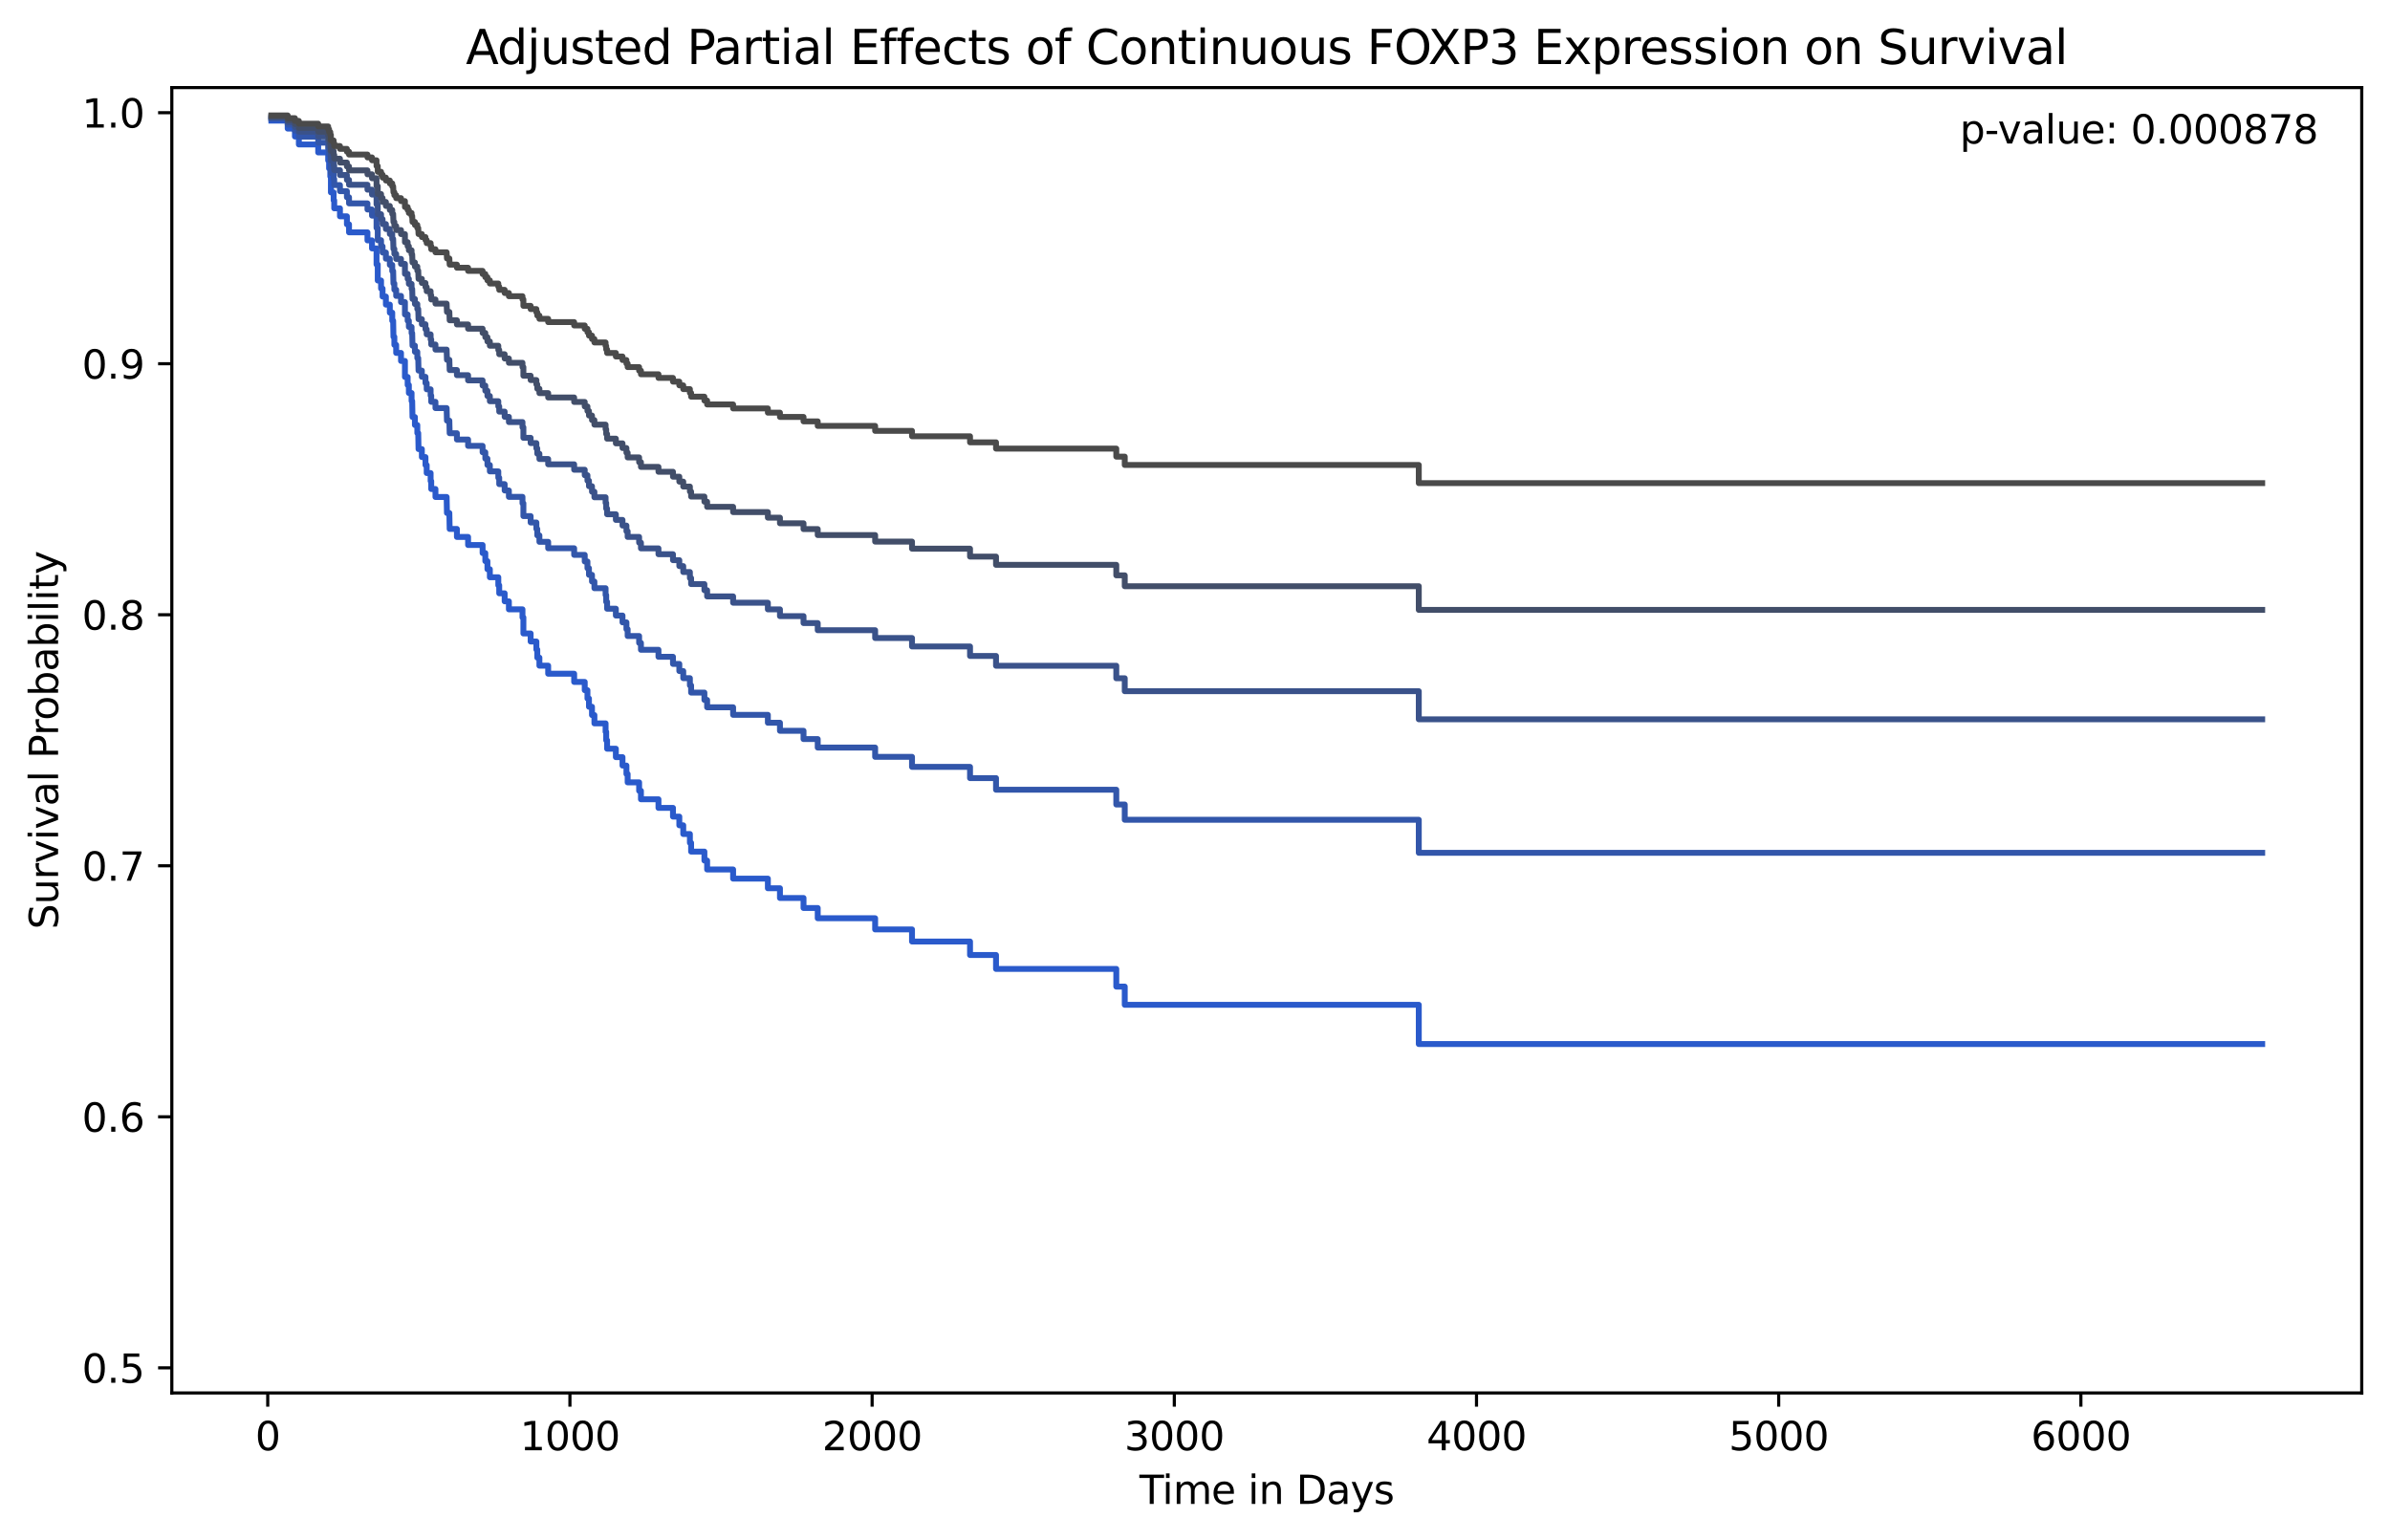 <?xml version="1.0" encoding="utf-8" standalone="no"?>
<!DOCTYPE svg PUBLIC "-//W3C//DTD SVG 1.1//EN"
  "http://www.w3.org/Graphics/SVG/1.1/DTD/svg11.dtd">
<svg xmlns:xlink="http://www.w3.org/1999/xlink" width="608.981pt" height="392.514pt" viewBox="0 0 608.981 392.514" xmlns="http://www.w3.org/2000/svg" version="1.1">
 <defs>
  <style type="text/css">*{stroke-linejoin: round; stroke-linecap: butt}</style>
 </defs>
 <g id="figure_1">
  <g id="patch_1">
   <path d="M 0 392.514 
L 608.981 392.514 
L 608.981 0 
L 0 0 
z
" style="fill: #ffffff"/>
  </g>
  <g id="axes_1">
   <g id="patch_2">
    <path d="M 43.781 354.958 
L 601.781 354.958 
L 601.781 22.318 
L 43.781 22.318 
z
" style="fill: #ffffff"/>
   </g>
   <g id="matplotlib.axis_1">
    <g id="xtick_1">
     <g id="line2d_1">
      <defs>
       <path id="m71df55b9ec" d="M 0 0 
L 0 3.5 
" style="stroke: #000000; stroke-width: 0.8"/>
      </defs>
      <g>
       <use xlink:href="#m71df55b9ec" x="68.221" y="354.958" style="stroke: #000000; stroke-width: 0.8"/>
      </g>
     </g>
     <g id="text_1">
      <!-- 0 -->
      <g transform="translate(65.04 369.557) scale(0.1 -0.1)">
       <defs>
        <path id="DejaVuSans-30" d="M 2034 4250 
Q 1547 4250 1301 3770 
Q 1056 3291 1056 2328 
Q 1056 1369 1301 889 
Q 1547 409 2034 409 
Q 2525 409 2770 889 
Q 3016 1369 3016 2328 
Q 3016 3291 2770 3770 
Q 2525 4250 2034 4250 
z
M 2034 4750 
Q 2819 4750 3233 4129 
Q 3647 3509 3647 2328 
Q 3647 1150 3233 529 
Q 2819 -91 2034 -91 
Q 1250 -91 836 529 
Q 422 1150 422 2328 
Q 422 3509 836 4129 
Q 1250 4750 2034 4750 
z
" transform="scale(0.016)"/>
       </defs>
       <use xlink:href="#DejaVuSans-30"/>
      </g>
     </g>
    </g>
    <g id="xtick_2">
     <g id="line2d_2">
      <g>
       <use xlink:href="#m71df55b9ec" x="145.22" y="354.958" style="stroke: #000000; stroke-width: 0.8"/>
      </g>
     </g>
     <g id="text_2">
      <!-- 1000 -->
      <g transform="translate(132.495 369.557) scale(0.1 -0.1)">
       <defs>
        <path id="DejaVuSans-31" d="M 794 531 
L 1825 531 
L 1825 4091 
L 703 3866 
L 703 4441 
L 1819 4666 
L 2450 4666 
L 2450 531 
L 3481 531 
L 3481 0 
L 794 0 
L 794 531 
z
" transform="scale(0.016)"/>
       </defs>
       <use xlink:href="#DejaVuSans-31"/>
       <use xlink:href="#DejaVuSans-30" x="63.623"/>
       <use xlink:href="#DejaVuSans-30" x="127.246"/>
       <use xlink:href="#DejaVuSans-30" x="190.869"/>
      </g>
     </g>
    </g>
    <g id="xtick_3">
     <g id="line2d_3">
      <g>
       <use xlink:href="#m71df55b9ec" x="222.22" y="354.958" style="stroke: #000000; stroke-width: 0.8"/>
      </g>
     </g>
     <g id="text_3">
      <!-- 2000 -->
      <g transform="translate(209.495 369.557) scale(0.1 -0.1)">
       <defs>
        <path id="DejaVuSans-32" d="M 1228 531 
L 3431 531 
L 3431 0 
L 469 0 
L 469 531 
Q 828 903 1448 1529 
Q 2069 2156 2228 2338 
Q 2531 2678 2651 2914 
Q 2772 3150 2772 3378 
Q 2772 3750 2511 3984 
Q 2250 4219 1831 4219 
Q 1534 4219 1204 4116 
Q 875 4013 500 3803 
L 500 4441 
Q 881 4594 1212 4672 
Q 1544 4750 1819 4750 
Q 2544 4750 2975 4387 
Q 3406 4025 3406 3419 
Q 3406 3131 3298 2873 
Q 3191 2616 2906 2266 
Q 2828 2175 2409 1742 
Q 1991 1309 1228 531 
z
" transform="scale(0.016)"/>
       </defs>
       <use xlink:href="#DejaVuSans-32"/>
       <use xlink:href="#DejaVuSans-30" x="63.623"/>
       <use xlink:href="#DejaVuSans-30" x="127.246"/>
       <use xlink:href="#DejaVuSans-30" x="190.869"/>
      </g>
     </g>
    </g>
    <g id="xtick_4">
     <g id="line2d_4">
      <g>
       <use xlink:href="#m71df55b9ec" x="299.219" y="354.958" style="stroke: #000000; stroke-width: 0.8"/>
      </g>
     </g>
     <g id="text_4">
      <!-- 3000 -->
      <g transform="translate(286.494 369.557) scale(0.1 -0.1)">
       <defs>
        <path id="DejaVuSans-33" d="M 2597 2516 
Q 3050 2419 3304 2112 
Q 3559 1806 3559 1356 
Q 3559 666 3084 287 
Q 2609 -91 1734 -91 
Q 1441 -91 1130 -33 
Q 819 25 488 141 
L 488 750 
Q 750 597 1062 519 
Q 1375 441 1716 441 
Q 2309 441 2620 675 
Q 2931 909 2931 1356 
Q 2931 1769 2642 2001 
Q 2353 2234 1838 2234 
L 1294 2234 
L 1294 2753 
L 1863 2753 
Q 2328 2753 2575 2939 
Q 2822 3125 2822 3475 
Q 2822 3834 2567 4026 
Q 2313 4219 1838 4219 
Q 1578 4219 1281 4162 
Q 984 4106 628 3988 
L 628 4550 
Q 988 4650 1302 4700 
Q 1616 4750 1894 4750 
Q 2613 4750 3031 4423 
Q 3450 4097 3450 3541 
Q 3450 3153 3228 2886 
Q 3006 2619 2597 2516 
z
" transform="scale(0.016)"/>
       </defs>
       <use xlink:href="#DejaVuSans-33"/>
       <use xlink:href="#DejaVuSans-30" x="63.623"/>
       <use xlink:href="#DejaVuSans-30" x="127.246"/>
       <use xlink:href="#DejaVuSans-30" x="190.869"/>
      </g>
     </g>
    </g>
    <g id="xtick_5">
     <g id="line2d_5">
      <g>
       <use xlink:href="#m71df55b9ec" x="376.219" y="354.958" style="stroke: #000000; stroke-width: 0.8"/>
      </g>
     </g>
     <g id="text_5">
      <!-- 4000 -->
      <g transform="translate(363.494 369.557) scale(0.1 -0.1)">
       <defs>
        <path id="DejaVuSans-34" d="M 2419 4116 
L 825 1625 
L 2419 1625 
L 2419 4116 
z
M 2253 4666 
L 3047 4666 
L 3047 1625 
L 3713 1625 
L 3713 1100 
L 3047 1100 
L 3047 0 
L 2419 0 
L 2419 1100 
L 313 1100 
L 313 1709 
L 2253 4666 
z
" transform="scale(0.016)"/>
       </defs>
       <use xlink:href="#DejaVuSans-34"/>
       <use xlink:href="#DejaVuSans-30" x="63.623"/>
       <use xlink:href="#DejaVuSans-30" x="127.246"/>
       <use xlink:href="#DejaVuSans-30" x="190.869"/>
      </g>
     </g>
    </g>
    <g id="xtick_6">
     <g id="line2d_6">
      <g>
       <use xlink:href="#m71df55b9ec" x="453.218" y="354.958" style="stroke: #000000; stroke-width: 0.8"/>
      </g>
     </g>
     <g id="text_6">
      <!-- 5000 -->
      <g transform="translate(440.493 369.557) scale(0.1 -0.1)">
       <defs>
        <path id="DejaVuSans-35" d="M 691 4666 
L 3169 4666 
L 3169 4134 
L 1269 4134 
L 1269 2991 
Q 1406 3038 1543 3061 
Q 1681 3084 1819 3084 
Q 2600 3084 3056 2656 
Q 3513 2228 3513 1497 
Q 3513 744 3044 326 
Q 2575 -91 1722 -91 
Q 1428 -91 1123 -41 
Q 819 9 494 109 
L 494 744 
Q 775 591 1075 516 
Q 1375 441 1709 441 
Q 2250 441 2565 725 
Q 2881 1009 2881 1497 
Q 2881 1984 2565 2268 
Q 2250 2553 1709 2553 
Q 1456 2553 1204 2497 
Q 953 2441 691 2322 
L 691 4666 
z
" transform="scale(0.016)"/>
       </defs>
       <use xlink:href="#DejaVuSans-35"/>
       <use xlink:href="#DejaVuSans-30" x="63.623"/>
       <use xlink:href="#DejaVuSans-30" x="127.246"/>
       <use xlink:href="#DejaVuSans-30" x="190.869"/>
      </g>
     </g>
    </g>
    <g id="xtick_7">
     <g id="line2d_7">
      <g>
       <use xlink:href="#m71df55b9ec" x="530.218" y="354.958" style="stroke: #000000; stroke-width: 0.8"/>
      </g>
     </g>
     <g id="text_7">
      <!-- 6000 -->
      <g transform="translate(517.493 369.557) scale(0.1 -0.1)">
       <defs>
        <path id="DejaVuSans-36" d="M 2113 2584 
Q 1688 2584 1439 2293 
Q 1191 2003 1191 1497 
Q 1191 994 1439 701 
Q 1688 409 2113 409 
Q 2538 409 2786 701 
Q 3034 994 3034 1497 
Q 3034 2003 2786 2293 
Q 2538 2584 2113 2584 
z
M 3366 4563 
L 3366 3988 
Q 3128 4100 2886 4159 
Q 2644 4219 2406 4219 
Q 1781 4219 1451 3797 
Q 1122 3375 1075 2522 
Q 1259 2794 1537 2939 
Q 1816 3084 2150 3084 
Q 2853 3084 3261 2657 
Q 3669 2231 3669 1497 
Q 3669 778 3244 343 
Q 2819 -91 2113 -91 
Q 1303 -91 875 529 
Q 447 1150 447 2328 
Q 447 3434 972 4092 
Q 1497 4750 2381 4750 
Q 2619 4750 2861 4703 
Q 3103 4656 3366 4563 
z
" transform="scale(0.016)"/>
       </defs>
       <use xlink:href="#DejaVuSans-36"/>
       <use xlink:href="#DejaVuSans-30" x="63.623"/>
       <use xlink:href="#DejaVuSans-30" x="127.246"/>
       <use xlink:href="#DejaVuSans-30" x="190.869"/>
      </g>
     </g>
    </g>
    <g id="text_8">
     <!-- Time in Days -->
     <g transform="translate(290.334 383.235) scale(0.1 -0.1)">
      <defs>
       <path id="DejaVuSans-54" d="M -19 4666 
L 3928 4666 
L 3928 4134 
L 2272 4134 
L 2272 0 
L 1638 0 
L 1638 4134 
L -19 4134 
L -19 4666 
z
" transform="scale(0.016)"/>
       <path id="DejaVuSans-69" d="M 603 3500 
L 1178 3500 
L 1178 0 
L 603 0 
L 603 3500 
z
M 603 4863 
L 1178 4863 
L 1178 4134 
L 603 4134 
L 603 4863 
z
" transform="scale(0.016)"/>
       <path id="DejaVuSans-6d" d="M 3328 2828 
Q 3544 3216 3844 3400 
Q 4144 3584 4550 3584 
Q 5097 3584 5394 3201 
Q 5691 2819 5691 2113 
L 5691 0 
L 5113 0 
L 5113 2094 
Q 5113 2597 4934 2840 
Q 4756 3084 4391 3084 
Q 3944 3084 3684 2787 
Q 3425 2491 3425 1978 
L 3425 0 
L 2847 0 
L 2847 2094 
Q 2847 2600 2669 2842 
Q 2491 3084 2119 3084 
Q 1678 3084 1418 2786 
Q 1159 2488 1159 1978 
L 1159 0 
L 581 0 
L 581 3500 
L 1159 3500 
L 1159 2956 
Q 1356 3278 1631 3431 
Q 1906 3584 2284 3584 
Q 2666 3584 2933 3390 
Q 3200 3197 3328 2828 
z
" transform="scale(0.016)"/>
       <path id="DejaVuSans-65" d="M 3597 1894 
L 3597 1613 
L 953 1613 
Q 991 1019 1311 708 
Q 1631 397 2203 397 
Q 2534 397 2845 478 
Q 3156 559 3463 722 
L 3463 178 
Q 3153 47 2828 -22 
Q 2503 -91 2169 -91 
Q 1331 -91 842 396 
Q 353 884 353 1716 
Q 353 2575 817 3079 
Q 1281 3584 2069 3584 
Q 2775 3584 3186 3129 
Q 3597 2675 3597 1894 
z
M 3022 2063 
Q 3016 2534 2758 2815 
Q 2500 3097 2075 3097 
Q 1594 3097 1305 2825 
Q 1016 2553 972 2059 
L 3022 2063 
z
" transform="scale(0.016)"/>
       <path id="DejaVuSans-20" transform="scale(0.016)"/>
       <path id="DejaVuSans-6e" d="M 3513 2113 
L 3513 0 
L 2938 0 
L 2938 2094 
Q 2938 2591 2744 2837 
Q 2550 3084 2163 3084 
Q 1697 3084 1428 2787 
Q 1159 2491 1159 1978 
L 1159 0 
L 581 0 
L 581 3500 
L 1159 3500 
L 1159 2956 
Q 1366 3272 1645 3428 
Q 1925 3584 2291 3584 
Q 2894 3584 3203 3211 
Q 3513 2838 3513 2113 
z
" transform="scale(0.016)"/>
       <path id="DejaVuSans-44" d="M 1259 4147 
L 1259 519 
L 2022 519 
Q 2988 519 3436 956 
Q 3884 1394 3884 2338 
Q 3884 3275 3436 3711 
Q 2988 4147 2022 4147 
L 1259 4147 
z
M 628 4666 
L 1925 4666 
Q 3281 4666 3915 4102 
Q 4550 3538 4550 2338 
Q 4550 1131 3912 565 
Q 3275 0 1925 0 
L 628 0 
L 628 4666 
z
" transform="scale(0.016)"/>
       <path id="DejaVuSans-61" d="M 2194 1759 
Q 1497 1759 1228 1600 
Q 959 1441 959 1056 
Q 959 750 1161 570 
Q 1363 391 1709 391 
Q 2188 391 2477 730 
Q 2766 1069 2766 1631 
L 2766 1759 
L 2194 1759 
z
M 3341 1997 
L 3341 0 
L 2766 0 
L 2766 531 
Q 2569 213 2275 61 
Q 1981 -91 1556 -91 
Q 1019 -91 701 211 
Q 384 513 384 1019 
Q 384 1609 779 1909 
Q 1175 2209 1959 2209 
L 2766 2209 
L 2766 2266 
Q 2766 2663 2505 2880 
Q 2244 3097 1772 3097 
Q 1472 3097 1187 3025 
Q 903 2953 641 2809 
L 641 3341 
Q 956 3463 1253 3523 
Q 1550 3584 1831 3584 
Q 2591 3584 2966 3190 
Q 3341 2797 3341 1997 
z
" transform="scale(0.016)"/>
       <path id="DejaVuSans-79" d="M 2059 -325 
Q 1816 -950 1584 -1140 
Q 1353 -1331 966 -1331 
L 506 -1331 
L 506 -850 
L 844 -850 
Q 1081 -850 1212 -737 
Q 1344 -625 1503 -206 
L 1606 56 
L 191 3500 
L 800 3500 
L 1894 763 
L 2988 3500 
L 3597 3500 
L 2059 -325 
z
" transform="scale(0.016)"/>
       <path id="DejaVuSans-73" d="M 2834 3397 
L 2834 2853 
Q 2591 2978 2328 3040 
Q 2066 3103 1784 3103 
Q 1356 3103 1142 2972 
Q 928 2841 928 2578 
Q 928 2378 1081 2264 
Q 1234 2150 1697 2047 
L 1894 2003 
Q 2506 1872 2764 1633 
Q 3022 1394 3022 966 
Q 3022 478 2636 193 
Q 2250 -91 1575 -91 
Q 1294 -91 989 -36 
Q 684 19 347 128 
L 347 722 
Q 666 556 975 473 
Q 1284 391 1588 391 
Q 1994 391 2212 530 
Q 2431 669 2431 922 
Q 2431 1156 2273 1281 
Q 2116 1406 1581 1522 
L 1381 1569 
Q 847 1681 609 1914 
Q 372 2147 372 2553 
Q 372 3047 722 3315 
Q 1072 3584 1716 3584 
Q 2034 3584 2315 3537 
Q 2597 3491 2834 3397 
z
" transform="scale(0.016)"/>
      </defs>
      <use xlink:href="#DejaVuSans-54"/>
      <use xlink:href="#DejaVuSans-69" x="57.959"/>
      <use xlink:href="#DejaVuSans-6d" x="85.742"/>
      <use xlink:href="#DejaVuSans-65" x="183.154"/>
      <use xlink:href="#DejaVuSans-20" x="244.678"/>
      <use xlink:href="#DejaVuSans-69" x="276.465"/>
      <use xlink:href="#DejaVuSans-6e" x="304.248"/>
      <use xlink:href="#DejaVuSans-20" x="367.627"/>
      <use xlink:href="#DejaVuSans-44" x="399.414"/>
      <use xlink:href="#DejaVuSans-61" x="476.416"/>
      <use xlink:href="#DejaVuSans-79" x="537.695"/>
      <use xlink:href="#DejaVuSans-73" x="596.875"/>
     </g>
    </g>
   </g>
   <g id="matplotlib.axis_2">
    <g id="ytick_1">
     <g id="line2d_8">
      <defs>
       <path id="m4cb0799c73" d="M 0 0 
L -3.5 0 
" style="stroke: #000000; stroke-width: 0.8"/>
      </defs>
      <g>
       <use xlink:href="#m4cb0799c73" x="43.781" y="348.561" style="stroke: #000000; stroke-width: 0.8"/>
      </g>
     </g>
     <g id="text_9">
      <!-- 0.5 -->
      <g transform="translate(20.878 352.36) scale(0.1 -0.1)">
       <defs>
        <path id="DejaVuSans-2e" d="M 684 794 
L 1344 794 
L 1344 0 
L 684 0 
L 684 794 
z
" transform="scale(0.016)"/>
       </defs>
       <use xlink:href="#DejaVuSans-30"/>
       <use xlink:href="#DejaVuSans-2e" x="63.623"/>
       <use xlink:href="#DejaVuSans-35" x="95.41"/>
      </g>
     </g>
    </g>
    <g id="ytick_2">
     <g id="line2d_9">
      <g>
       <use xlink:href="#m4cb0799c73" x="43.781" y="284.592" style="stroke: #000000; stroke-width: 0.8"/>
      </g>
     </g>
     <g id="text_10">
      <!-- 0.6 -->
      <g transform="translate(20.878 288.391) scale(0.1 -0.1)">
       <use xlink:href="#DejaVuSans-30"/>
       <use xlink:href="#DejaVuSans-2e" x="63.623"/>
       <use xlink:href="#DejaVuSans-36" x="95.41"/>
      </g>
     </g>
    </g>
    <g id="ytick_3">
     <g id="line2d_10">
      <g>
       <use xlink:href="#m4cb0799c73" x="43.781" y="220.623" style="stroke: #000000; stroke-width: 0.8"/>
      </g>
     </g>
     <g id="text_11">
      <!-- 0.7 -->
      <g transform="translate(20.878 224.422) scale(0.1 -0.1)">
       <defs>
        <path id="DejaVuSans-37" d="M 525 4666 
L 3525 4666 
L 3525 4397 
L 1831 0 
L 1172 0 
L 2766 4134 
L 525 4134 
L 525 4666 
z
" transform="scale(0.016)"/>
       </defs>
       <use xlink:href="#DejaVuSans-30"/>
       <use xlink:href="#DejaVuSans-2e" x="63.623"/>
       <use xlink:href="#DejaVuSans-37" x="95.41"/>
      </g>
     </g>
    </g>
    <g id="ytick_4">
     <g id="line2d_11">
      <g>
       <use xlink:href="#m4cb0799c73" x="43.781" y="156.654" style="stroke: #000000; stroke-width: 0.8"/>
      </g>
     </g>
     <g id="text_12">
      <!-- 0.8 -->
      <g transform="translate(20.878 160.453) scale(0.1 -0.1)">
       <defs>
        <path id="DejaVuSans-38" d="M 2034 2216 
Q 1584 2216 1326 1975 
Q 1069 1734 1069 1313 
Q 1069 891 1326 650 
Q 1584 409 2034 409 
Q 2484 409 2743 651 
Q 3003 894 3003 1313 
Q 3003 1734 2745 1975 
Q 2488 2216 2034 2216 
z
M 1403 2484 
Q 997 2584 770 2862 
Q 544 3141 544 3541 
Q 544 4100 942 4425 
Q 1341 4750 2034 4750 
Q 2731 4750 3128 4425 
Q 3525 4100 3525 3541 
Q 3525 3141 3298 2862 
Q 3072 2584 2669 2484 
Q 3125 2378 3379 2068 
Q 3634 1759 3634 1313 
Q 3634 634 3220 271 
Q 2806 -91 2034 -91 
Q 1263 -91 848 271 
Q 434 634 434 1313 
Q 434 1759 690 2068 
Q 947 2378 1403 2484 
z
M 1172 3481 
Q 1172 3119 1398 2916 
Q 1625 2713 2034 2713 
Q 2441 2713 2670 2916 
Q 2900 3119 2900 3481 
Q 2900 3844 2670 4047 
Q 2441 4250 2034 4250 
Q 1625 4250 1398 4047 
Q 1172 3844 1172 3481 
z
" transform="scale(0.016)"/>
       </defs>
       <use xlink:href="#DejaVuSans-30"/>
       <use xlink:href="#DejaVuSans-2e" x="63.623"/>
       <use xlink:href="#DejaVuSans-38" x="95.41"/>
      </g>
     </g>
    </g>
    <g id="ytick_5">
     <g id="line2d_12">
      <g>
       <use xlink:href="#m4cb0799c73" x="43.781" y="92.684" style="stroke: #000000; stroke-width: 0.8"/>
      </g>
     </g>
     <g id="text_13">
      <!-- 0.9 -->
      <g transform="translate(20.878 96.483) scale(0.1 -0.1)">
       <defs>
        <path id="DejaVuSans-39" d="M 703 97 
L 703 672 
Q 941 559 1184 500 
Q 1428 441 1663 441 
Q 2288 441 2617 861 
Q 2947 1281 2994 2138 
Q 2813 1869 2534 1725 
Q 2256 1581 1919 1581 
Q 1219 1581 811 2004 
Q 403 2428 403 3163 
Q 403 3881 828 4315 
Q 1253 4750 1959 4750 
Q 2769 4750 3195 4129 
Q 3622 3509 3622 2328 
Q 3622 1225 3098 567 
Q 2575 -91 1691 -91 
Q 1453 -91 1209 -44 
Q 966 3 703 97 
z
M 1959 2075 
Q 2384 2075 2632 2365 
Q 2881 2656 2881 3163 
Q 2881 3666 2632 3958 
Q 2384 4250 1959 4250 
Q 1534 4250 1286 3958 
Q 1038 3666 1038 3163 
Q 1038 2656 1286 2365 
Q 1534 2075 1959 2075 
z
" transform="scale(0.016)"/>
       </defs>
       <use xlink:href="#DejaVuSans-30"/>
       <use xlink:href="#DejaVuSans-2e" x="63.623"/>
       <use xlink:href="#DejaVuSans-39" x="95.41"/>
      </g>
     </g>
    </g>
    <g id="ytick_6">
     <g id="line2d_13">
      <g>
       <use xlink:href="#m4cb0799c73" x="43.781" y="28.715" style="stroke: #000000; stroke-width: 0.8"/>
      </g>
     </g>
     <g id="text_14">
      <!-- 1.0 -->
      <g transform="translate(20.878 32.514) scale(0.1 -0.1)">
       <use xlink:href="#DejaVuSans-31"/>
       <use xlink:href="#DejaVuSans-2e" x="63.623"/>
       <use xlink:href="#DejaVuSans-30" x="95.41"/>
      </g>
     </g>
    </g>
    <g id="text_15">
     <!-- Survival Probability -->
     <g transform="translate(14.798 236.815) rotate(-90) scale(0.1 -0.1)">
      <defs>
       <path id="DejaVuSans-53" d="M 3425 4513 
L 3425 3897 
Q 3066 4069 2747 4153 
Q 2428 4238 2131 4238 
Q 1616 4238 1336 4038 
Q 1056 3838 1056 3469 
Q 1056 3159 1242 3001 
Q 1428 2844 1947 2747 
L 2328 2669 
Q 3034 2534 3370 2195 
Q 3706 1856 3706 1288 
Q 3706 609 3251 259 
Q 2797 -91 1919 -91 
Q 1588 -91 1214 -16 
Q 841 59 441 206 
L 441 856 
Q 825 641 1194 531 
Q 1563 422 1919 422 
Q 2459 422 2753 634 
Q 3047 847 3047 1241 
Q 3047 1584 2836 1778 
Q 2625 1972 2144 2069 
L 1759 2144 
Q 1053 2284 737 2584 
Q 422 2884 422 3419 
Q 422 4038 858 4394 
Q 1294 4750 2059 4750 
Q 2388 4750 2728 4690 
Q 3069 4631 3425 4513 
z
" transform="scale(0.016)"/>
       <path id="DejaVuSans-75" d="M 544 1381 
L 544 3500 
L 1119 3500 
L 1119 1403 
Q 1119 906 1312 657 
Q 1506 409 1894 409 
Q 2359 409 2629 706 
Q 2900 1003 2900 1516 
L 2900 3500 
L 3475 3500 
L 3475 0 
L 2900 0 
L 2900 538 
Q 2691 219 2414 64 
Q 2138 -91 1772 -91 
Q 1169 -91 856 284 
Q 544 659 544 1381 
z
M 1991 3584 
L 1991 3584 
z
" transform="scale(0.016)"/>
       <path id="DejaVuSans-72" d="M 2631 2963 
Q 2534 3019 2420 3045 
Q 2306 3072 2169 3072 
Q 1681 3072 1420 2755 
Q 1159 2438 1159 1844 
L 1159 0 
L 581 0 
L 581 3500 
L 1159 3500 
L 1159 2956 
Q 1341 3275 1631 3429 
Q 1922 3584 2338 3584 
Q 2397 3584 2469 3576 
Q 2541 3569 2628 3553 
L 2631 2963 
z
" transform="scale(0.016)"/>
       <path id="DejaVuSans-76" d="M 191 3500 
L 800 3500 
L 1894 563 
L 2988 3500 
L 3597 3500 
L 2284 0 
L 1503 0 
L 191 3500 
z
" transform="scale(0.016)"/>
       <path id="DejaVuSans-6c" d="M 603 4863 
L 1178 4863 
L 1178 0 
L 603 0 
L 603 4863 
z
" transform="scale(0.016)"/>
       <path id="DejaVuSans-50" d="M 1259 4147 
L 1259 2394 
L 2053 2394 
Q 2494 2394 2734 2622 
Q 2975 2850 2975 3272 
Q 2975 3691 2734 3919 
Q 2494 4147 2053 4147 
L 1259 4147 
z
M 628 4666 
L 2053 4666 
Q 2838 4666 3239 4311 
Q 3641 3956 3641 3272 
Q 3641 2581 3239 2228 
Q 2838 1875 2053 1875 
L 1259 1875 
L 1259 0 
L 628 0 
L 628 4666 
z
" transform="scale(0.016)"/>
       <path id="DejaVuSans-6f" d="M 1959 3097 
Q 1497 3097 1228 2736 
Q 959 2375 959 1747 
Q 959 1119 1226 758 
Q 1494 397 1959 397 
Q 2419 397 2687 759 
Q 2956 1122 2956 1747 
Q 2956 2369 2687 2733 
Q 2419 3097 1959 3097 
z
M 1959 3584 
Q 2709 3584 3137 3096 
Q 3566 2609 3566 1747 
Q 3566 888 3137 398 
Q 2709 -91 1959 -91 
Q 1206 -91 779 398 
Q 353 888 353 1747 
Q 353 2609 779 3096 
Q 1206 3584 1959 3584 
z
" transform="scale(0.016)"/>
       <path id="DejaVuSans-62" d="M 3116 1747 
Q 3116 2381 2855 2742 
Q 2594 3103 2138 3103 
Q 1681 3103 1420 2742 
Q 1159 2381 1159 1747 
Q 1159 1113 1420 752 
Q 1681 391 2138 391 
Q 2594 391 2855 752 
Q 3116 1113 3116 1747 
z
M 1159 2969 
Q 1341 3281 1617 3432 
Q 1894 3584 2278 3584 
Q 2916 3584 3314 3078 
Q 3713 2572 3713 1747 
Q 3713 922 3314 415 
Q 2916 -91 2278 -91 
Q 1894 -91 1617 61 
Q 1341 213 1159 525 
L 1159 0 
L 581 0 
L 581 4863 
L 1159 4863 
L 1159 2969 
z
" transform="scale(0.016)"/>
       <path id="DejaVuSans-74" d="M 1172 4494 
L 1172 3500 
L 2356 3500 
L 2356 3053 
L 1172 3053 
L 1172 1153 
Q 1172 725 1289 603 
Q 1406 481 1766 481 
L 2356 481 
L 2356 0 
L 1766 0 
Q 1100 0 847 248 
Q 594 497 594 1153 
L 594 3053 
L 172 3053 
L 172 3500 
L 594 3500 
L 594 4494 
L 1172 4494 
z
" transform="scale(0.016)"/>
      </defs>
      <use xlink:href="#DejaVuSans-53"/>
      <use xlink:href="#DejaVuSans-75" x="63.477"/>
      <use xlink:href="#DejaVuSans-72" x="126.855"/>
      <use xlink:href="#DejaVuSans-76" x="167.969"/>
      <use xlink:href="#DejaVuSans-69" x="227.148"/>
      <use xlink:href="#DejaVuSans-76" x="254.932"/>
      <use xlink:href="#DejaVuSans-61" x="314.111"/>
      <use xlink:href="#DejaVuSans-6c" x="375.391"/>
      <use xlink:href="#DejaVuSans-20" x="403.174"/>
      <use xlink:href="#DejaVuSans-50" x="434.961"/>
      <use xlink:href="#DejaVuSans-72" x="493.514"/>
      <use xlink:href="#DejaVuSans-6f" x="532.377"/>
      <use xlink:href="#DejaVuSans-62" x="593.559"/>
      <use xlink:href="#DejaVuSans-61" x="657.035"/>
      <use xlink:href="#DejaVuSans-62" x="718.314"/>
      <use xlink:href="#DejaVuSans-69" x="781.791"/>
      <use xlink:href="#DejaVuSans-6c" x="809.574"/>
      <use xlink:href="#DejaVuSans-69" x="837.357"/>
      <use xlink:href="#DejaVuSans-74" x="865.141"/>
      <use xlink:href="#DejaVuSans-79" x="904.35"/>
     </g>
    </g>
   </g>
   <g id="line2d_14">
    <path d="M 69.145 30.741 
L 73.303 30.741 
L 73.303 32.766 
L 75.151 32.766 
L 75.151 34.79 
L 76.152 34.79 
L 76.152 36.815 
L 81.08 36.815 
L 81.08 38.848 
L 83.621 38.848 
L 83.621 40.886 
L 83.852 40.886 
L 83.852 42.922 
L 84.16 42.922 
L 84.16 44.958 
L 84.314 44.958 
L 84.314 49.023 
L 85.007 49.023 
L 85.007 51.055 
L 85.161 51.055 
L 85.161 53.086 
L 86.624 53.086 
L 86.624 55.124 
L 88.395 55.124 
L 88.395 57.163 
L 88.934 57.163 
L 88.934 59.206 
L 93.631 59.206 
L 93.631 61.254 
L 94.786 61.254 
L 94.786 63.3 
L 95.941 63.3 
L 95.941 67.387 
L 96.249 67.387 
L 96.249 71.477 
L 97.096 71.477 
L 97.096 73.524 
L 97.481 73.524 
L 97.481 75.571 
L 98.328 75.571 
L 98.328 77.621 
L 99.329 77.621 
L 99.329 79.67 
L 99.945 79.67 
L 99.945 81.722 
L 100.022 81.722 
L 100.176 81.722 
L 100.253 85.829 
L 100.484 85.829 
L 100.484 87.88 
L 100.946 87.88 
L 100.946 89.93 
L 102.178 89.93 
L 102.178 91.976 
L 103.179 91.976 
L 103.179 96.061 
L 103.872 96.061 
L 103.872 98.104 
L 104.18 98.104 
L 104.18 100.145 
L 104.873 100.145 
L 104.873 102.186 
L 105.027 102.186 
L 105.104 106.269 
L 105.72 106.269 
L 105.72 108.308 
L 106.336 108.308 
L 106.336 110.351 
L 106.567 110.351 
L 106.644 114.435 
L 107.491 114.435 
L 107.491 116.475 
L 108.415 116.475 
L 108.415 118.511 
L 108.723 118.511 
L 108.723 120.543 
L 109.724 120.543 
L 109.724 122.58 
L 109.878 122.58 
L 109.878 124.614 
L 110.956 124.614 
L 110.956 126.645 
L 113.805 126.645 
L 113.882 130.721 
L 114.498 130.721 
L 114.575 134.788 
L 116.423 134.788 
L 116.423 136.826 
L 119.272 136.826 
L 119.272 138.88 
L 122.968 138.88 
L 122.968 140.936 
L 123.661 140.936 
L 123.661 142.99 
L 124.2 142.99 
L 124.2 145.046 
L 124.816 145.046 
L 124.816 147.097 
L 126.972 147.097 
L 126.972 149.145 
L 127.203 149.145 
L 127.203 151.188 
L 128.589 151.188 
L 128.589 153.232 
L 128.666 153.232 
L 129.666 153.232 
L 129.666 155.275 
L 133.131 155.275 
L 133.131 157.329 
L 133.362 157.329 
L 133.362 161.424 
L 135.21 161.424 
L 135.21 163.472 
L 136.673 163.472 
L 136.673 165.526 
L 136.904 165.526 
L 136.904 167.58 
L 137.443 167.58 
L 137.443 169.629 
L 139.676 169.629 
L 139.676 171.678 
L 146.298 171.678 
L 146.298 173.773 
L 148.993 173.773 
L 148.993 175.876 
L 149.686 175.876 
L 149.686 177.987 
L 149.763 177.987 
L 150.071 177.987 
L 150.071 180.099 
L 150.841 180.099 
L 150.841 182.215 
L 151.457 182.215 
L 151.457 184.331 
L 154.306 184.331 
L 154.306 186.487 
L 154.46 186.487 
L 154.46 188.641 
L 154.691 188.641 
L 154.691 190.79 
L 156.924 190.79 
L 156.924 192.938 
L 158.618 192.938 
L 158.618 195.081 
L 159.619 195.081 
L 159.619 197.224 
L 159.927 197.224 
L 159.927 199.362 
L 162.853 199.362 
L 162.853 201.52 
L 163.315 201.52 
L 163.315 203.674 
L 167.781 203.674 
L 167.781 205.866 
L 167.858 205.866 
L 171.477 205.866 
L 171.477 208.089 
L 173.094 208.089 
L 173.094 210.307 
L 174.095 210.307 
L 174.095 212.526 
L 175.789 212.526 
L 175.789 214.768 
L 176.097 214.768 
L 176.097 217.004 
L 179.485 217.004 
L 179.485 219.284 
L 180.178 219.284 
L 180.178 221.564 
L 186.8 221.564 
L 186.8 223.897 
L 195.655 223.897 
L 195.655 226.347 
L 198.735 226.347 
L 198.735 228.828 
L 204.741 228.828 
L 204.741 231.378 
L 208.36 231.378 
L 208.36 233.989 
L 222.99 233.989 
L 222.99 236.84 
L 232.384 236.84 
L 232.384 239.918 
L 232.461 239.918 
L 247.168 239.918 
L 247.168 243.357 
L 253.79 243.357 
L 253.79 246.903 
L 284.435 246.903 
L 284.435 251.409 
L 286.591 251.409 
L 286.591 256.048 
L 361.512 256.048 
L 361.512 266.044 
L 576.418 266.044 
L 576.418 266.044 
" clip-path="url(#pf5573b0593)" style="fill: none; stroke: #2a5acb; stroke-width: 1.5; stroke-linecap: square"/>
   </g>
   <g id="line2d_15">
    <path d="M 69.145 30.242 
L 73.303 30.242 
L 73.303 31.769 
L 75.151 31.769 
L 75.151 33.297 
L 76.152 33.297 
L 76.152 34.828 
L 81.08 34.828 
L 81.08 36.364 
L 83.621 36.364 
L 83.621 37.906 
L 83.852 37.906 
L 83.852 39.448 
L 84.16 39.448 
L 84.16 40.992 
L 84.314 40.992 
L 84.314 44.077 
L 85.007 44.077 
L 85.007 45.62 
L 85.161 45.62 
L 85.161 47.164 
L 86.624 47.164 
L 86.624 48.716 
L 88.395 48.716 
L 88.395 50.268 
L 88.934 50.268 
L 88.934 51.826 
L 93.631 51.826 
L 93.631 53.388 
L 94.786 53.388 
L 94.786 54.951 
L 95.941 54.951 
L 95.941 58.075 
L 96.249 58.075 
L 96.249 61.207 
L 97.096 61.207 
L 97.096 62.776 
L 97.481 62.776 
L 97.481 64.347 
L 98.328 64.347 
L 98.328 65.921 
L 99.329 65.921 
L 99.329 67.497 
L 99.945 67.497 
L 99.945 69.075 
L 100.022 69.075 
L 100.176 69.075 
L 100.253 72.239 
L 100.484 72.239 
L 100.484 73.821 
L 100.946 73.821 
L 100.946 75.403 
L 102.178 75.403 
L 102.178 76.984 
L 103.179 76.984 
L 103.179 80.145 
L 103.872 80.145 
L 103.872 81.728 
L 104.18 81.728 
L 104.18 83.311 
L 104.873 83.311 
L 104.873 84.894 
L 105.027 84.894 
L 105.104 88.068 
L 105.72 88.068 
L 105.72 89.654 
L 106.336 89.654 
L 106.336 91.245 
L 106.567 91.245 
L 106.644 94.431 
L 107.491 94.431 
L 107.491 96.024 
L 108.415 96.024 
L 108.415 97.615 
L 108.723 97.615 
L 108.723 99.206 
L 109.724 99.206 
L 109.724 100.801 
L 109.878 100.801 
L 109.878 102.395 
L 110.956 102.395 
L 110.956 103.989 
L 113.805 103.989 
L 113.882 107.191 
L 114.498 107.191 
L 114.575 110.393 
L 116.423 110.393 
L 116.423 111.999 
L 119.272 111.999 
L 119.272 113.62 
L 122.968 113.62 
L 122.968 115.243 
L 123.661 115.243 
L 123.661 116.867 
L 124.2 116.867 
L 124.2 118.494 
L 124.816 118.494 
L 124.816 120.118 
L 126.972 120.118 
L 126.972 121.742 
L 127.203 121.742 
L 127.203 123.363 
L 128.589 123.363 
L 128.589 124.987 
L 128.666 124.987 
L 129.666 124.987 
L 129.666 126.612 
L 133.131 126.612 
L 133.131 128.246 
L 133.362 128.246 
L 133.362 131.51 
L 135.21 131.51 
L 135.21 133.145 
L 136.673 133.145 
L 136.673 134.787 
L 136.904 134.787 
L 136.904 136.429 
L 137.443 136.429 
L 137.443 138.071 
L 139.676 138.071 
L 139.676 139.713 
L 146.298 139.713 
L 146.298 141.393 
L 148.993 141.393 
L 148.993 143.083 
L 149.686 143.083 
L 149.686 144.78 
L 149.763 144.78 
L 150.071 144.78 
L 150.071 146.48 
L 150.841 146.48 
L 150.841 148.184 
L 151.457 148.184 
L 151.457 149.891 
L 154.306 149.891 
L 154.306 151.632 
L 154.46 151.632 
L 154.46 153.374 
L 154.691 153.374 
L 154.691 155.112 
L 156.924 155.112 
L 156.924 156.853 
L 158.618 156.853 
L 158.618 158.591 
L 159.619 158.591 
L 159.619 160.331 
L 159.927 160.331 
L 159.927 162.069 
L 162.853 162.069 
L 162.853 163.825 
L 163.315 163.825 
L 163.315 165.58 
L 167.781 165.58 
L 167.781 167.368 
L 167.858 167.368 
L 171.477 167.368 
L 171.477 169.183 
L 173.094 169.183 
L 173.094 170.997 
L 174.095 170.997 
L 174.095 172.813 
L 175.789 172.813 
L 175.789 174.651 
L 176.097 174.651 
L 176.097 176.486 
L 179.485 176.486 
L 179.485 178.359 
L 180.178 178.359 
L 180.178 180.234 
L 186.8 180.234 
L 186.8 182.156 
L 195.655 182.156 
L 195.655 184.176 
L 198.735 184.176 
L 198.735 186.226 
L 204.741 186.226 
L 204.741 188.334 
L 208.36 188.334 
L 208.36 190.497 
L 222.99 190.497 
L 222.99 192.862 
L 232.384 192.862 
L 232.384 195.42 
L 232.461 195.42 
L 247.168 195.42 
L 247.168 198.282 
L 253.79 198.282 
L 253.79 201.241 
L 284.435 201.241 
L 284.435 205.009 
L 286.591 205.009 
L 286.591 208.898 
L 361.512 208.898 
L 361.512 217.316 
L 576.418 217.316 
L 576.418 217.316 
" clip-path="url(#pf5573b0593)" style="fill: none; stroke: #3256aa; stroke-width: 1.5; stroke-linecap: square"/>
   </g>
   <g id="line2d_16">
    <path d="M 69.145 29.925 
L 73.303 29.925 
L 73.303 31.135 
L 75.151 31.135 
L 75.151 32.346 
L 76.152 32.346 
L 76.152 33.56 
L 81.08 33.56 
L 81.08 34.779 
L 83.621 34.779 
L 83.621 36.004 
L 83.852 36.004 
L 83.852 37.229 
L 84.16 37.229 
L 84.16 38.456 
L 84.314 38.456 
L 84.314 40.909 
L 85.007 40.909 
L 85.007 42.138 
L 85.161 42.138 
L 85.161 43.368 
L 86.624 43.368 
L 86.624 44.604 
L 88.395 44.604 
L 88.395 45.842 
L 88.934 45.842 
L 88.934 47.084 
L 93.631 47.084 
L 93.631 48.332 
L 94.786 48.332 
L 94.786 49.579 
L 95.941 49.579 
L 95.941 52.076 
L 96.249 52.076 
L 96.249 54.582 
L 97.096 54.582 
L 97.096 55.838 
L 97.481 55.838 
L 97.481 57.096 
L 98.328 57.096 
L 98.328 58.358 
L 99.329 58.358 
L 99.329 59.622 
L 99.945 59.622 
L 99.945 60.888 
L 100.022 60.888 
L 100.176 60.888 
L 100.253 63.429 
L 100.484 63.429 
L 100.484 64.701 
L 100.946 64.701 
L 100.946 65.973 
L 102.178 65.973 
L 102.178 67.246 
L 103.179 67.246 
L 103.179 69.791 
L 103.872 69.791 
L 103.872 71.066 
L 104.18 71.066 
L 104.18 72.343 
L 104.873 72.343 
L 104.873 73.621 
L 105.027 73.621 
L 105.104 76.184 
L 105.72 76.184 
L 105.72 77.466 
L 106.336 77.466 
L 106.336 78.753 
L 106.567 78.753 
L 106.644 81.331 
L 107.491 81.331 
L 107.491 82.622 
L 108.415 82.622 
L 108.415 83.912 
L 108.723 83.912 
L 108.723 85.202 
L 109.724 85.202 
L 109.724 86.496 
L 109.878 86.496 
L 109.878 87.791 
L 110.956 87.791 
L 110.956 89.085 
L 113.805 89.085 
L 113.882 91.689 
L 114.498 91.689 
L 114.575 94.296 
L 116.423 94.296 
L 116.423 95.605 
L 119.272 95.605 
L 119.272 96.927 
L 122.968 96.927 
L 122.968 98.251 
L 123.661 98.251 
L 123.661 99.577 
L 124.2 99.577 
L 124.2 100.906 
L 124.816 100.906 
L 124.816 102.234 
L 126.972 102.234 
L 126.972 103.562 
L 127.203 103.562 
L 127.203 104.889 
L 128.589 104.889 
L 128.589 106.218 
L 128.666 106.218 
L 129.666 106.218 
L 129.666 107.55 
L 133.131 107.55 
L 133.131 108.89 
L 133.362 108.89 
L 133.362 111.569 
L 135.21 111.569 
L 135.21 112.912 
L 136.673 112.912 
L 136.673 114.261 
L 136.904 114.261 
L 136.904 115.612 
L 137.443 115.612 
L 137.443 116.963 
L 139.676 116.963 
L 139.676 118.316 
L 146.298 118.316 
L 146.298 119.7 
L 148.993 119.7 
L 148.993 121.094 
L 149.686 121.094 
L 149.686 122.494 
L 149.763 122.494 
L 150.071 122.494 
L 150.071 123.898 
L 150.841 123.898 
L 150.841 125.307 
L 151.457 125.307 
L 151.457 126.718 
L 154.306 126.718 
L 154.306 128.159 
L 154.46 128.159 
L 154.46 129.601 
L 154.691 129.601 
L 154.691 131.042 
L 156.924 131.042 
L 156.924 132.485 
L 158.618 132.485 
L 158.618 133.927 
L 159.619 133.927 
L 159.619 135.373 
L 159.927 135.373 
L 159.927 136.817 
L 162.853 136.817 
L 162.853 138.277 
L 163.315 138.277 
L 163.315 139.738 
L 167.781 139.738 
L 167.781 141.227 
L 167.858 141.227 
L 171.477 141.227 
L 171.477 142.74 
L 173.094 142.74 
L 173.094 144.252 
L 174.095 144.252 
L 174.095 145.769 
L 175.789 145.769 
L 175.789 147.304 
L 176.097 147.304 
L 176.097 148.837 
L 179.485 148.837 
L 179.485 150.405 
L 180.178 150.405 
L 180.178 151.975 
L 186.8 151.975 
L 186.8 153.586 
L 195.655 153.586 
L 195.655 155.28 
L 198.735 155.28 
L 198.735 157 
L 204.741 157 
L 204.741 158.772 
L 208.36 158.772 
L 208.36 160.591 
L 222.99 160.591 
L 222.99 162.581 
L 232.384 162.581 
L 232.384 164.737 
L 232.461 164.737 
L 247.168 164.737 
L 247.168 167.152 
L 253.79 167.152 
L 253.79 169.651 
L 284.435 169.651 
L 284.435 172.839 
L 286.591 172.839 
L 286.591 176.136 
L 361.512 176.136 
L 361.512 183.29 
L 576.418 183.29 
L 576.418 183.29 
" clip-path="url(#pf5573b0593)" style="fill: none; stroke: #3a528a; stroke-width: 1.5; stroke-linecap: square"/>
   </g>
   <g id="line2d_17">
    <path d="M 69.145 29.68 
L 73.303 29.68 
L 73.303 30.647 
L 75.151 30.647 
L 75.151 31.614 
L 76.152 31.614 
L 76.152 32.584 
L 81.08 32.584 
L 81.08 33.559 
L 83.621 33.559 
L 83.621 34.538 
L 83.852 34.538 
L 83.852 35.518 
L 84.16 35.518 
L 84.16 36.5 
L 84.314 36.5 
L 84.314 38.465 
L 85.007 38.465 
L 85.007 39.449 
L 85.161 39.449 
L 85.161 40.435 
L 86.624 40.435 
L 86.624 41.426 
L 88.395 41.426 
L 88.395 42.419 
L 88.934 42.419 
L 88.934 43.416 
L 93.631 43.416 
L 93.631 44.418 
L 94.786 44.418 
L 94.786 45.42 
L 95.941 45.42 
L 95.941 47.426 
L 96.249 47.426 
L 96.249 49.442 
L 97.096 49.442 
L 97.096 50.453 
L 97.481 50.453 
L 97.481 51.466 
L 98.328 51.466 
L 98.328 52.482 
L 99.329 52.482 
L 99.329 53.5 
L 99.945 53.5 
L 99.945 54.522 
L 100.022 54.522 
L 100.176 54.522 
L 100.253 56.571 
L 100.484 56.571 
L 100.484 57.598 
L 100.946 57.598 
L 100.946 58.625 
L 102.178 58.625 
L 102.178 59.653 
L 103.179 59.653 
L 103.179 61.71 
L 103.872 61.71 
L 103.872 62.742 
L 104.18 62.742 
L 104.18 63.776 
L 104.873 63.776 
L 104.873 64.81 
L 105.027 64.81 
L 105.104 66.886 
L 105.72 66.886 
L 105.72 67.926 
L 106.336 67.926 
L 106.336 68.969 
L 106.567 68.969 
L 106.644 71.062 
L 107.491 71.062 
L 107.491 72.11 
L 108.415 72.11 
L 108.415 73.158 
L 108.723 73.158 
L 108.723 74.207 
L 109.724 74.207 
L 109.724 75.259 
L 109.878 75.259 
L 109.878 76.313 
L 110.956 76.313 
L 110.956 77.366 
L 113.805 77.366 
L 113.882 79.487 
L 114.498 79.487 
L 114.575 81.612 
L 116.423 81.612 
L 116.423 82.68 
L 119.272 82.68 
L 119.272 83.759 
L 122.968 83.759 
L 122.968 84.84 
L 123.661 84.84 
L 123.661 85.924 
L 124.2 85.924 
L 124.2 87.01 
L 124.816 87.01 
L 124.816 88.095 
L 126.972 88.095 
L 126.972 89.182 
L 127.203 89.182 
L 127.203 90.268 
L 128.589 90.268 
L 128.589 91.357 
L 128.666 91.357 
L 129.666 91.357 
L 129.666 92.447 
L 133.131 92.447 
L 133.131 93.546 
L 133.362 93.546 
L 133.362 95.743 
L 135.21 95.743 
L 135.21 96.846 
L 136.673 96.846 
L 136.673 97.954 
L 136.904 97.954 
L 136.904 99.064 
L 137.443 99.064 
L 137.443 100.174 
L 139.676 100.174 
L 139.676 101.287 
L 146.298 101.287 
L 146.298 102.426 
L 148.993 102.426 
L 148.993 103.574 
L 149.686 103.574 
L 149.686 104.727 
L 149.763 104.727 
L 150.071 104.727 
L 150.071 105.884 
L 150.841 105.884 
L 150.841 107.046 
L 151.457 107.046 
L 151.457 108.21 
L 154.306 108.21 
L 154.306 109.4 
L 154.46 109.4 
L 154.46 110.59 
L 154.691 110.59 
L 154.691 111.781 
L 156.924 111.781 
L 156.924 112.975 
L 158.618 112.975 
L 158.618 114.167 
L 159.619 114.167 
L 159.619 115.364 
L 159.927 115.364 
L 159.927 116.56 
L 162.853 116.56 
L 162.853 117.77 
L 163.315 117.77 
L 163.315 118.981 
L 167.781 118.981 
L 167.781 120.216 
L 167.858 120.216 
L 171.477 120.216 
L 171.477 121.472 
L 173.094 121.472 
L 173.094 122.728 
L 174.095 122.728 
L 174.095 123.988 
L 175.789 123.988 
L 175.789 125.264 
L 176.097 125.264 
L 176.097 126.54 
L 179.485 126.54 
L 179.485 127.845 
L 180.178 127.845 
L 180.178 129.153 
L 186.8 129.153 
L 186.8 130.495 
L 195.655 130.495 
L 195.655 131.908 
L 198.735 131.908 
L 198.735 133.344 
L 204.741 133.344 
L 204.741 134.824 
L 208.36 134.824 
L 208.36 136.344 
L 222.99 136.344 
L 222.99 138.009 
L 232.384 138.009 
L 232.384 139.814 
L 232.461 139.814 
L 247.168 139.814 
L 247.168 141.837 
L 253.79 141.837 
L 253.79 143.933 
L 284.435 143.933 
L 284.435 146.61 
L 286.591 146.61 
L 286.591 149.382 
L 361.512 149.382 
L 361.512 155.41 
L 576.418 155.41 
L 576.418 155.41 
" clip-path="url(#pf5573b0593)" style="fill: none; stroke: #424e69; stroke-width: 1.5; stroke-linecap: square"/>
   </g>
   <g id="line2d_18">
    <path d="M 69.145 29.414 
L 73.303 29.414 
L 73.303 30.113 
L 75.151 30.113 
L 75.151 30.814 
L 76.152 30.814 
L 76.152 31.516 
L 81.08 31.516 
L 81.08 32.223 
L 83.621 32.223 
L 83.621 32.933 
L 83.852 32.933 
L 83.852 33.644 
L 84.16 33.644 
L 84.16 34.356 
L 84.314 34.356 
L 84.314 35.783 
L 85.007 35.783 
L 85.007 36.498 
L 85.161 36.498 
L 85.161 37.215 
L 86.624 37.215 
L 86.624 37.936 
L 88.395 37.936 
L 88.395 38.658 
L 88.934 38.658 
L 88.934 39.384 
L 93.631 39.384 
L 93.631 40.113 
L 94.786 40.113 
L 94.786 40.843 
L 95.941 40.843 
L 95.941 42.306 
L 96.249 42.306 
L 96.249 43.776 
L 97.096 43.776 
L 97.096 44.515 
L 97.481 44.515 
L 97.481 45.255 
L 98.328 45.255 
L 98.328 45.998 
L 99.329 45.998 
L 99.329 46.742 
L 99.945 46.742 
L 99.945 47.489 
L 100.022 47.489 
L 100.176 47.489 
L 100.253 48.989 
L 100.484 48.989 
L 100.484 49.741 
L 100.946 49.741 
L 100.946 50.494 
L 102.178 50.494 
L 102.178 51.248 
L 103.179 51.248 
L 103.179 52.757 
L 103.872 52.757 
L 103.872 53.515 
L 104.18 53.515 
L 104.18 54.274 
L 104.873 54.274 
L 104.873 55.034 
L 105.027 55.034 
L 105.104 56.561 
L 105.72 56.561 
L 105.72 57.326 
L 106.336 57.326 
L 106.336 58.095 
L 106.567 58.095 
L 106.644 59.637 
L 107.491 59.637 
L 107.491 60.41 
L 108.415 60.41 
L 108.415 61.183 
L 108.723 61.183 
L 108.723 61.957 
L 109.724 61.957 
L 109.724 62.734 
L 109.878 62.734 
L 109.878 63.512 
L 110.956 63.512 
L 110.956 64.291 
L 113.805 64.291 
L 113.882 65.86 
L 114.498 65.86 
L 114.575 67.434 
L 116.423 67.434 
L 116.423 68.225 
L 119.272 68.225 
L 119.272 69.025 
L 122.968 69.025 
L 122.968 69.827 
L 123.661 69.827 
L 123.661 70.631 
L 124.2 70.631 
L 124.2 71.438 
L 124.816 71.438 
L 124.816 72.244 
L 126.972 72.244 
L 126.972 73.052 
L 127.203 73.052 
L 127.203 73.86 
L 128.589 73.86 
L 128.589 74.67 
L 128.666 74.67 
L 129.666 74.67 
L 129.666 75.482 
L 133.131 75.482 
L 133.131 76.3 
L 133.362 76.3 
L 133.362 77.938 
L 135.21 77.938 
L 135.21 78.761 
L 136.673 78.761 
L 136.673 79.588 
L 136.904 79.588 
L 136.904 80.417 
L 137.443 80.417 
L 137.443 81.247 
L 139.676 81.247 
L 139.676 82.079 
L 146.298 82.079 
L 146.298 82.931 
L 148.993 82.931 
L 148.993 83.79 
L 149.686 83.79 
L 149.686 84.654 
L 149.763 84.654 
L 150.071 84.654 
L 150.071 85.521 
L 150.841 85.521 
L 150.841 86.392 
L 151.457 86.392 
L 151.457 87.265 
L 154.306 87.265 
L 154.306 88.158 
L 154.46 88.158 
L 154.46 89.052 
L 154.691 89.052 
L 154.691 89.947 
L 156.924 89.947 
L 156.924 90.845 
L 158.618 90.845 
L 158.618 91.742 
L 159.619 91.742 
L 159.619 92.643 
L 159.927 92.643 
L 159.927 93.544 
L 162.853 93.544 
L 162.853 94.456 
L 163.315 94.456 
L 163.315 95.369 
L 167.781 95.369 
L 167.781 96.302 
L 167.858 96.302 
L 171.477 96.302 
L 171.477 97.25 
L 173.094 97.25 
L 173.094 98.199 
L 174.095 98.199 
L 174.095 99.152 
L 175.789 99.152 
L 175.789 100.118 
L 176.097 100.118 
L 176.097 101.084 
L 179.485 101.084 
L 179.485 102.072 
L 180.178 102.072 
L 180.178 103.064 
L 186.8 103.064 
L 186.8 104.082 
L 195.655 104.082 
L 195.655 105.155 
L 198.735 105.155 
L 198.735 106.246 
L 204.741 106.246 
L 204.741 107.371 
L 208.36 107.371 
L 208.36 108.528 
L 222.99 108.528 
L 222.99 109.796 
L 232.384 109.796 
L 232.384 111.171 
L 232.461 111.171 
L 247.168 111.171 
L 247.168 112.715 
L 253.79 112.715 
L 253.79 114.316 
L 284.435 114.316 
L 284.435 116.363 
L 286.591 116.363 
L 286.591 118.486 
L 361.512 118.486 
L 361.512 123.114 
L 576.418 123.114 
L 576.418 123.114 
" clip-path="url(#pf5573b0593)" style="fill: none; stroke: #4a4a4a; stroke-width: 1.5; stroke-linecap: square"/>
   </g>
   <g id="patch_3">
    <path d="M 43.781 354.958 
L 43.781 22.318 
" style="fill: none; stroke: #000000; stroke-width: 0.8; stroke-linejoin: miter; stroke-linecap: square"/>
   </g>
   <g id="patch_4">
    <path d="M 601.781 354.958 
L 601.781 22.318 
" style="fill: none; stroke: #000000; stroke-width: 0.8; stroke-linejoin: miter; stroke-linecap: square"/>
   </g>
   <g id="patch_5">
    <path d="M 43.781 354.958 
L 601.781 354.958 
" style="fill: none; stroke: #000000; stroke-width: 0.8; stroke-linejoin: miter; stroke-linecap: square"/>
   </g>
   <g id="patch_6">
    <path d="M 43.781 22.318 
L 601.781 22.318 
" style="fill: none; stroke: #000000; stroke-width: 0.8; stroke-linejoin: miter; stroke-linecap: square"/>
   </g>
   <g id="text_16">
    <!-- p-value: 0.000878 -->
    <g transform="translate(499.349 36.569) scale(0.1 -0.1)">
     <defs>
      <path id="DejaVuSans-70" d="M 1159 525 
L 1159 -1331 
L 581 -1331 
L 581 3500 
L 1159 3500 
L 1159 2969 
Q 1341 3281 1617 3432 
Q 1894 3584 2278 3584 
Q 2916 3584 3314 3078 
Q 3713 2572 3713 1747 
Q 3713 922 3314 415 
Q 2916 -91 2278 -91 
Q 1894 -91 1617 61 
Q 1341 213 1159 525 
z
M 3116 1747 
Q 3116 2381 2855 2742 
Q 2594 3103 2138 3103 
Q 1681 3103 1420 2742 
Q 1159 2381 1159 1747 
Q 1159 1113 1420 752 
Q 1681 391 2138 391 
Q 2594 391 2855 752 
Q 3116 1113 3116 1747 
z
" transform="scale(0.016)"/>
      <path id="DejaVuSans-2d" d="M 313 2009 
L 1997 2009 
L 1997 1497 
L 313 1497 
L 313 2009 
z
" transform="scale(0.016)"/>
      <path id="DejaVuSans-3a" d="M 750 794 
L 1409 794 
L 1409 0 
L 750 0 
L 750 794 
z
M 750 3309 
L 1409 3309 
L 1409 2516 
L 750 2516 
L 750 3309 
z
" transform="scale(0.016)"/>
     </defs>
     <use xlink:href="#DejaVuSans-70"/>
     <use xlink:href="#DejaVuSans-2d" x="63.477"/>
     <use xlink:href="#DejaVuSans-76" x="96.936"/>
     <use xlink:href="#DejaVuSans-61" x="156.115"/>
     <use xlink:href="#DejaVuSans-6c" x="217.395"/>
     <use xlink:href="#DejaVuSans-75" x="245.178"/>
     <use xlink:href="#DejaVuSans-65" x="308.557"/>
     <use xlink:href="#DejaVuSans-3a" x="370.08"/>
     <use xlink:href="#DejaVuSans-20" x="403.771"/>
     <use xlink:href="#DejaVuSans-30" x="435.559"/>
     <use xlink:href="#DejaVuSans-2e" x="499.182"/>
     <use xlink:href="#DejaVuSans-30" x="530.969"/>
     <use xlink:href="#DejaVuSans-30" x="594.592"/>
     <use xlink:href="#DejaVuSans-30" x="658.215"/>
     <use xlink:href="#DejaVuSans-38" x="721.838"/>
     <use xlink:href="#DejaVuSans-37" x="785.461"/>
     <use xlink:href="#DejaVuSans-38" x="849.084"/>
    </g>
   </g>
   <g id="text_17">
    <!-- Adjusted Partial Effects of Continuous FOXP3 Expression on Survival -->
    <g transform="translate(118.692 16.318) scale(0.12 -0.12)">
     <defs>
      <path id="DejaVuSans-41" d="M 2188 4044 
L 1331 1722 
L 3047 1722 
L 2188 4044 
z
M 1831 4666 
L 2547 4666 
L 4325 0 
L 3669 0 
L 3244 1197 
L 1141 1197 
L 716 0 
L 50 0 
L 1831 4666 
z
" transform="scale(0.016)"/>
      <path id="DejaVuSans-64" d="M 2906 2969 
L 2906 4863 
L 3481 4863 
L 3481 0 
L 2906 0 
L 2906 525 
Q 2725 213 2448 61 
Q 2172 -91 1784 -91 
Q 1150 -91 751 415 
Q 353 922 353 1747 
Q 353 2572 751 3078 
Q 1150 3584 1784 3584 
Q 2172 3584 2448 3432 
Q 2725 3281 2906 2969 
z
M 947 1747 
Q 947 1113 1208 752 
Q 1469 391 1925 391 
Q 2381 391 2643 752 
Q 2906 1113 2906 1747 
Q 2906 2381 2643 2742 
Q 2381 3103 1925 3103 
Q 1469 3103 1208 2742 
Q 947 2381 947 1747 
z
" transform="scale(0.016)"/>
      <path id="DejaVuSans-6a" d="M 603 3500 
L 1178 3500 
L 1178 -63 
Q 1178 -731 923 -1031 
Q 669 -1331 103 -1331 
L -116 -1331 
L -116 -844 
L 38 -844 
Q 366 -844 484 -692 
Q 603 -541 603 -63 
L 603 3500 
z
M 603 4863 
L 1178 4863 
L 1178 4134 
L 603 4134 
L 603 4863 
z
" transform="scale(0.016)"/>
      <path id="DejaVuSans-45" d="M 628 4666 
L 3578 4666 
L 3578 4134 
L 1259 4134 
L 1259 2753 
L 3481 2753 
L 3481 2222 
L 1259 2222 
L 1259 531 
L 3634 531 
L 3634 0 
L 628 0 
L 628 4666 
z
" transform="scale(0.016)"/>
      <path id="DejaVuSans-66" d="M 2375 4863 
L 2375 4384 
L 1825 4384 
Q 1516 4384 1395 4259 
Q 1275 4134 1275 3809 
L 1275 3500 
L 2222 3500 
L 2222 3053 
L 1275 3053 
L 1275 0 
L 697 0 
L 697 3053 
L 147 3053 
L 147 3500 
L 697 3500 
L 697 3744 
Q 697 4328 969 4595 
Q 1241 4863 1831 4863 
L 2375 4863 
z
" transform="scale(0.016)"/>
      <path id="DejaVuSans-63" d="M 3122 3366 
L 3122 2828 
Q 2878 2963 2633 3030 
Q 2388 3097 2138 3097 
Q 1578 3097 1268 2742 
Q 959 2388 959 1747 
Q 959 1106 1268 751 
Q 1578 397 2138 397 
Q 2388 397 2633 464 
Q 2878 531 3122 666 
L 3122 134 
Q 2881 22 2623 -34 
Q 2366 -91 2075 -91 
Q 1284 -91 818 406 
Q 353 903 353 1747 
Q 353 2603 823 3093 
Q 1294 3584 2113 3584 
Q 2378 3584 2631 3529 
Q 2884 3475 3122 3366 
z
" transform="scale(0.016)"/>
      <path id="DejaVuSans-43" d="M 4122 4306 
L 4122 3641 
Q 3803 3938 3442 4084 
Q 3081 4231 2675 4231 
Q 1875 4231 1450 3742 
Q 1025 3253 1025 2328 
Q 1025 1406 1450 917 
Q 1875 428 2675 428 
Q 3081 428 3442 575 
Q 3803 722 4122 1019 
L 4122 359 
Q 3791 134 3420 21 
Q 3050 -91 2638 -91 
Q 1578 -91 968 557 
Q 359 1206 359 2328 
Q 359 3453 968 4101 
Q 1578 4750 2638 4750 
Q 3056 4750 3426 4639 
Q 3797 4528 4122 4306 
z
" transform="scale(0.016)"/>
      <path id="DejaVuSans-46" d="M 628 4666 
L 3309 4666 
L 3309 4134 
L 1259 4134 
L 1259 2759 
L 3109 2759 
L 3109 2228 
L 1259 2228 
L 1259 0 
L 628 0 
L 628 4666 
z
" transform="scale(0.016)"/>
      <path id="DejaVuSans-4f" d="M 2522 4238 
Q 1834 4238 1429 3725 
Q 1025 3213 1025 2328 
Q 1025 1447 1429 934 
Q 1834 422 2522 422 
Q 3209 422 3611 934 
Q 4013 1447 4013 2328 
Q 4013 3213 3611 3725 
Q 3209 4238 2522 4238 
z
M 2522 4750 
Q 3503 4750 4090 4092 
Q 4678 3434 4678 2328 
Q 4678 1225 4090 567 
Q 3503 -91 2522 -91 
Q 1538 -91 948 565 
Q 359 1222 359 2328 
Q 359 3434 948 4092 
Q 1538 4750 2522 4750 
z
" transform="scale(0.016)"/>
      <path id="DejaVuSans-58" d="M 403 4666 
L 1081 4666 
L 2241 2931 
L 3406 4666 
L 4084 4666 
L 2584 2425 
L 4184 0 
L 3506 0 
L 2194 1984 
L 872 0 
L 191 0 
L 1856 2491 
L 403 4666 
z
" transform="scale(0.016)"/>
      <path id="DejaVuSans-78" d="M 3513 3500 
L 2247 1797 
L 3578 0 
L 2900 0 
L 1881 1375 
L 863 0 
L 184 0 
L 1544 1831 
L 300 3500 
L 978 3500 
L 1906 2253 
L 2834 3500 
L 3513 3500 
z
" transform="scale(0.016)"/>
     </defs>
     <use xlink:href="#DejaVuSans-41"/>
     <use xlink:href="#DejaVuSans-64" x="66.658"/>
     <use xlink:href="#DejaVuSans-6a" x="130.135"/>
     <use xlink:href="#DejaVuSans-75" x="157.918"/>
     <use xlink:href="#DejaVuSans-73" x="221.297"/>
     <use xlink:href="#DejaVuSans-74" x="273.396"/>
     <use xlink:href="#DejaVuSans-65" x="312.605"/>
     <use xlink:href="#DejaVuSans-64" x="374.129"/>
     <use xlink:href="#DejaVuSans-20" x="437.605"/>
     <use xlink:href="#DejaVuSans-50" x="469.393"/>
     <use xlink:href="#DejaVuSans-61" x="525.195"/>
     <use xlink:href="#DejaVuSans-72" x="586.475"/>
     <use xlink:href="#DejaVuSans-74" x="627.588"/>
     <use xlink:href="#DejaVuSans-69" x="666.797"/>
     <use xlink:href="#DejaVuSans-61" x="694.58"/>
     <use xlink:href="#DejaVuSans-6c" x="755.859"/>
     <use xlink:href="#DejaVuSans-20" x="783.643"/>
     <use xlink:href="#DejaVuSans-45" x="815.43"/>
     <use xlink:href="#DejaVuSans-66" x="878.613"/>
     <use xlink:href="#DejaVuSans-66" x="913.818"/>
     <use xlink:href="#DejaVuSans-65" x="949.023"/>
     <use xlink:href="#DejaVuSans-63" x="1010.547"/>
     <use xlink:href="#DejaVuSans-74" x="1065.527"/>
     <use xlink:href="#DejaVuSans-73" x="1104.736"/>
     <use xlink:href="#DejaVuSans-20" x="1156.836"/>
     <use xlink:href="#DejaVuSans-6f" x="1188.623"/>
     <use xlink:href="#DejaVuSans-66" x="1249.805"/>
     <use xlink:href="#DejaVuSans-20" x="1285.01"/>
     <use xlink:href="#DejaVuSans-43" x="1316.797"/>
     <use xlink:href="#DejaVuSans-6f" x="1386.621"/>
     <use xlink:href="#DejaVuSans-6e" x="1447.803"/>
     <use xlink:href="#DejaVuSans-74" x="1511.182"/>
     <use xlink:href="#DejaVuSans-69" x="1550.391"/>
     <use xlink:href="#DejaVuSans-6e" x="1578.174"/>
     <use xlink:href="#DejaVuSans-75" x="1641.553"/>
     <use xlink:href="#DejaVuSans-6f" x="1704.932"/>
     <use xlink:href="#DejaVuSans-75" x="1766.113"/>
     <use xlink:href="#DejaVuSans-73" x="1829.492"/>
     <use xlink:href="#DejaVuSans-20" x="1881.592"/>
     <use xlink:href="#DejaVuSans-46" x="1913.379"/>
     <use xlink:href="#DejaVuSans-4f" x="1970.898"/>
     <use xlink:href="#DejaVuSans-58" x="2043.234"/>
     <use xlink:href="#DejaVuSans-50" x="2111.74"/>
     <use xlink:href="#DejaVuSans-33" x="2172.043"/>
     <use xlink:href="#DejaVuSans-20" x="2235.666"/>
     <use xlink:href="#DejaVuSans-45" x="2267.453"/>
     <use xlink:href="#DejaVuSans-78" x="2330.637"/>
     <use xlink:href="#DejaVuSans-70" x="2389.816"/>
     <use xlink:href="#DejaVuSans-72" x="2453.293"/>
     <use xlink:href="#DejaVuSans-65" x="2492.156"/>
     <use xlink:href="#DejaVuSans-73" x="2553.68"/>
     <use xlink:href="#DejaVuSans-73" x="2605.779"/>
     <use xlink:href="#DejaVuSans-69" x="2657.879"/>
     <use xlink:href="#DejaVuSans-6f" x="2685.662"/>
     <use xlink:href="#DejaVuSans-6e" x="2746.844"/>
     <use xlink:href="#DejaVuSans-20" x="2810.223"/>
     <use xlink:href="#DejaVuSans-6f" x="2842.01"/>
     <use xlink:href="#DejaVuSans-6e" x="2903.191"/>
     <use xlink:href="#DejaVuSans-20" x="2966.57"/>
     <use xlink:href="#DejaVuSans-53" x="2998.357"/>
     <use xlink:href="#DejaVuSans-75" x="3061.834"/>
     <use xlink:href="#DejaVuSans-72" x="3125.213"/>
     <use xlink:href="#DejaVuSans-76" x="3166.326"/>
     <use xlink:href="#DejaVuSans-69" x="3225.506"/>
     <use xlink:href="#DejaVuSans-76" x="3253.289"/>
     <use xlink:href="#DejaVuSans-61" x="3312.469"/>
     <use xlink:href="#DejaVuSans-6c" x="3373.748"/>
    </g>
   </g>
  </g>
 </g>
 <defs>
  <clipPath id="pf5573b0593">
   <rect x="43.781" y="22.318" width="558" height="332.64"/>
  </clipPath>
 </defs>
</svg>
